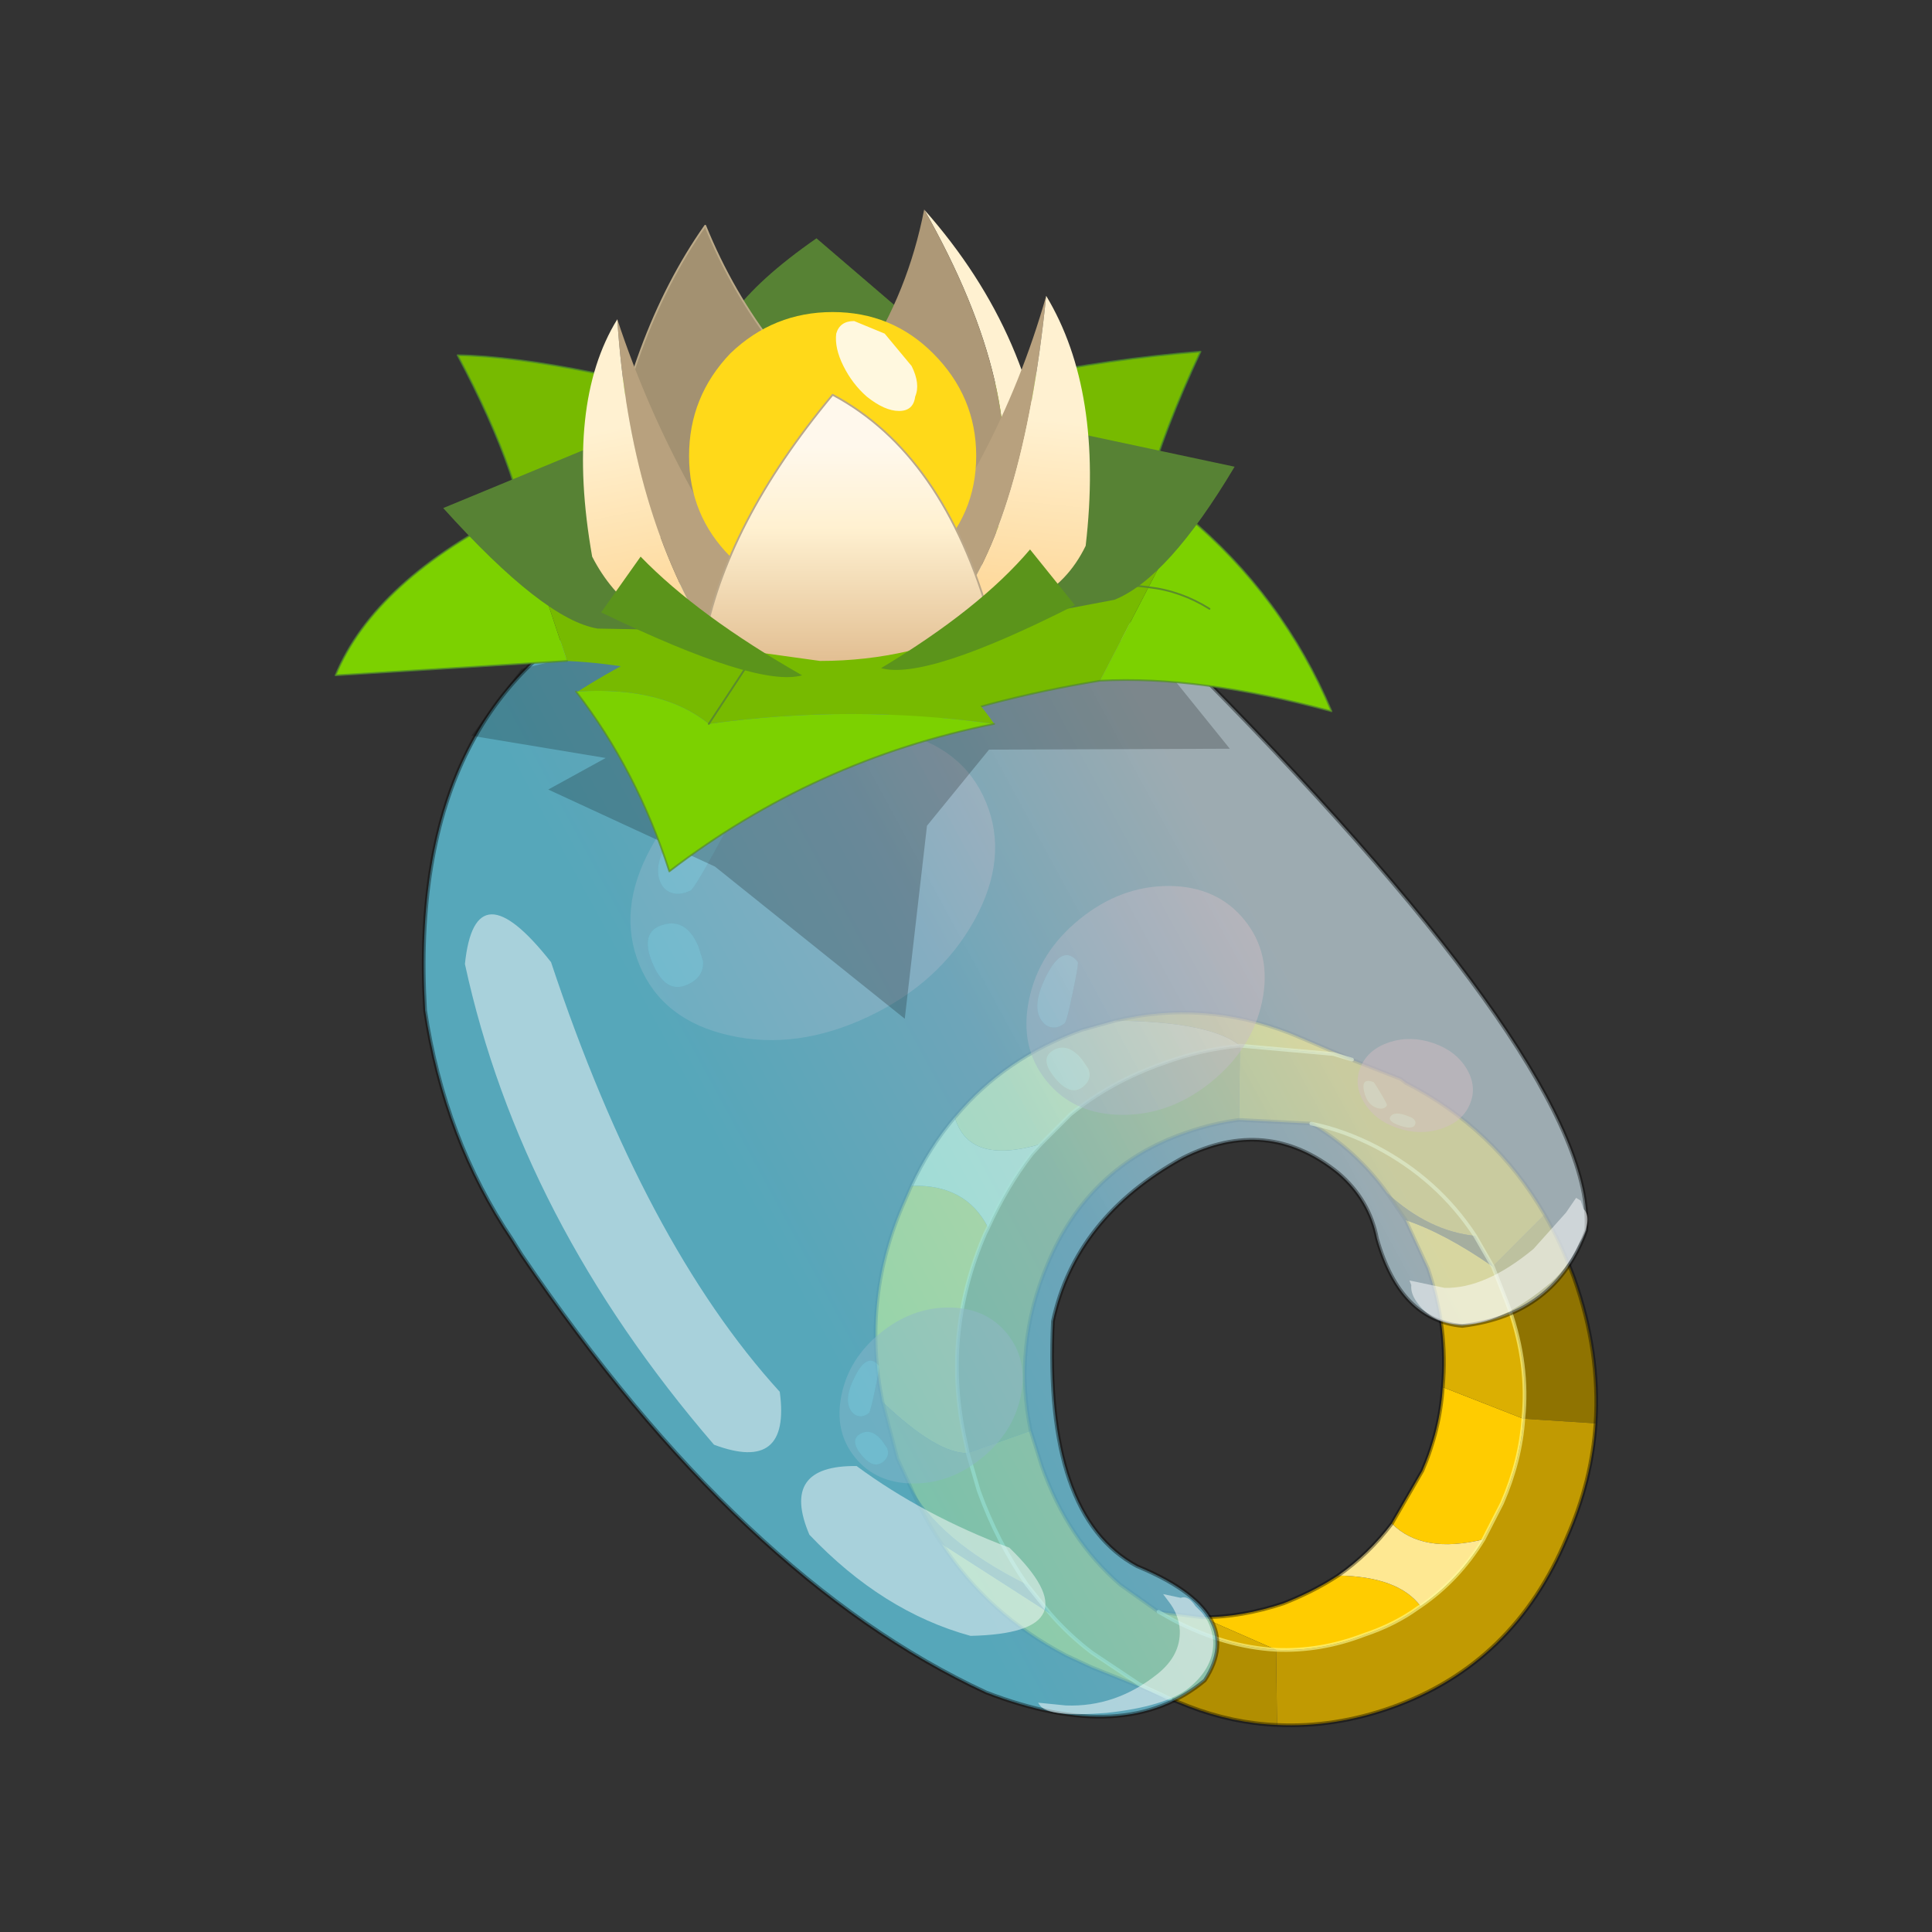 <?xml version="1.0" encoding="UTF-8" standalone="no"?>
<svg xmlns:xlink="http://www.w3.org/1999/xlink" height="440.0px" width="440.0px" xmlns="http://www.w3.org/2000/svg">
  <rect width="100%" height="100%" fill="#333333" stroke="none"/>
  <g transform="matrix(10.0, 0.0, 0.0, 10.0, 0.0, 0.0)">
    <use height="44.0" transform="matrix(0.909, 0.0, 0.0, 0.909, 2.0, 2.0)" width="44.0" xlink:href="#sprite0"/>
  </g>
  <defs>
    <g id="sprite0" transform="matrix(1.0, 0.0, 0.0, 1.0, 0.0, 0.0)">
      <use height="44.0" transform="matrix(1.0, 0.0, 0.0, 1.0, 0.0, 0.0)" width="44.0" xlink:href="#shape0"/>
      <use height="81.75" transform="matrix(0.464, 0.0, 0.0, 0.465, 6.2, 3.05)" width="68.2" xlink:href="#sprite1"/>
    </g>
    <g id="shape0" transform="matrix(1.0, 0.0, 0.0, 1.0, 0.0, 0.0)">
      <path d="M44.0 44.0 L0.0 44.0 0.0 0.0 44.0 0.0 44.0 44.0" fill="#43adca" fill-opacity="0.0" fill-rule="evenodd" stroke="none"/>
    </g>
    <g id="sprite1" transform="matrix(1.0, 0.0, 0.0, 1.0, 0.0, 0.0)">
      <use height="38.6" transform="matrix(1.0, 0.0, 0.0, 1.0, 29.05, 43.15)" width="39.15" xlink:href="#shape1"/>
      <use height="39.0" transform="matrix(-0.246, 0.199, 0.182, 0.225, 45.55, 33.9)" width="43.5" xlink:href="#sprite2"/>
      <use height="39.0" transform="matrix(-0.189, 0.153, 0.14, 0.173, 33.55, 57.2)" width="43.5" xlink:href="#sprite2"/>
      <use height="39.0" transform="matrix(-0.43, 0.202, 0.153, 0.368, 32.15, 24.75)" width="43.5" xlink:href="#sprite2"/>
      <use height="39.0" transform="matrix(-0.045, 0.105, 0.151, 0.052, 56.35, 43.9)" width="43.5" xlink:href="#sprite2"/>
      <use height="62.8" transform="matrix(1.0, 0.0, 0.0, 1.0, 4.7, 18.5)" width="62.95" xlink:href="#shape3"/>
      <use height="18.4" transform="matrix(1.938, 0.0, 0.0, 1.938, 0.014, -9.0E-4)" width="27.75" xlink:href="#sprite3"/>
      <use height="27.8" transform="matrix(1.0, 0.0, 0.0, 1.0, 37.95, 53.25)" width="29.65" xlink:href="#shape5"/>
    </g>
    <g id="shape1" transform="matrix(1.0, 0.0, 0.0, 1.0, -29.05, -43.15)">
      <path d="M29.55 64.25 Q28.4 58.65 30.75 53.4 L31.1 52.6 Q34.05 52.5 35.25 54.85 L35.1 55.15 Q32.7 60.65 34.05 66.5 L34.15 67.0 Q32.5 67.05 29.55 64.25 M33.45 48.9 L33.5 48.85 33.45 48.9 M46.8 75.85 Q48.95 75.85 51.2 75.1 52.85 74.45 54.15 73.6 57.4 73.65 58.6 75.25 L58.45 75.35 Q57.2 76.25 55.55 76.8 53.2 77.7 50.8 77.6 L46.8 75.85 M57.05 70.8 L58.7 67.95 Q59.65 65.75 59.8 63.45 L64.15 65.15 Q64.0 67.4 63.0 69.7 L62.05 71.55 62.0 71.65 Q58.7 72.45 57.05 70.8" fill="#ffcc00" fill-rule="evenodd" stroke="none"/>
      <path d="M31.1 52.6 Q32.05 50.55 33.45 48.9 34.2 51.5 38.1 50.35 L37.6 50.9 Q36.25 52.65 35.25 54.85 34.05 52.5 31.1 52.6 M54.15 73.6 Q55.8 72.45 57.05 70.8 58.7 72.45 62.0 71.65 60.65 73.85 58.6 75.25 57.4 73.65 54.15 73.6" fill="#fee892" fill-rule="evenodd" stroke="none"/>
      <path d="M65.3 54.15 Q66.2 55.7 66.9 57.6 68.3 61.55 68.05 65.4 L64.15 65.15 Q64.45 62.25 63.4 59.25 L63.25 58.85 62.5 56.95 65.3 54.15 M34.15 67.0 L34.05 66.5 Q32.7 60.65 35.1 55.15 L35.25 54.85 Q36.25 52.65 37.6 50.9 L38.1 50.35 39.7 48.75 Q41.85 47.0 44.7 46.0 46.75 45.25 48.85 45.05 L48.8 49.05 Q47.3 49.25 45.9 49.75 40.65 51.55 38.45 56.85 36.6 61.25 37.55 65.8 L34.15 67.0" fill="#8f7301" fill-rule="evenodd" stroke="none"/>
      <path d="M33.5 48.85 Q36.15 45.7 40.3 44.2 L42.1 43.7 Q47.25 43.75 48.85 45.05 46.75 45.25 44.7 46.0 41.85 47.0 39.7 48.75 L38.1 50.35 Q34.2 51.5 33.45 48.9 L33.5 48.85" fill="#fedc56" fill-rule="evenodd" stroke="none"/>
      <path d="M42.1 43.7 Q46.9 42.55 51.6 44.4 L52.2 44.65 54.9 45.8 53.9 45.5 48.85 45.05 Q47.25 43.75 42.1 43.7 M45.1 80.25 L41.6 78.85 40.85 78.55 39.45 77.9 Q35.25 75.7 32.75 71.9 L38.6 75.65 Q39.6 76.8 40.85 77.75 L43.4 79.45 43.8 79.65 45.1 80.25 M44.45 75.55 L46.8 75.85 50.8 77.6 Q48.05 77.45 45.25 76.0 L44.45 75.55 M59.8 63.45 Q60.1 60.3 59.0 57.05 L57.8 54.45 Q59.9 55.15 62.5 56.95 L63.25 58.85 63.4 59.25 Q64.45 62.25 64.15 65.15 L59.8 63.45" fill="#dbaf02" fill-rule="evenodd" stroke="none"/>
      <path d="M54.9 45.8 L55.0 45.85 57.55 46.85 57.8 47.05 Q62.6 49.5 65.3 54.15 L62.5 56.95 61.55 55.3 Q59.55 52.25 56.2 50.5 54.45 49.6 52.7 49.25 54.45 49.6 56.2 50.5 59.55 52.25 61.55 55.3 59.05 55.05 56.8 53.0 55.15 50.7 52.7 49.25 L48.8 49.05 48.85 45.05 53.9 45.5 54.9 45.8 M50.85 81.65 Q48.45 81.55 46.1 80.65 L45.1 80.25 43.8 79.65 43.4 79.45 40.85 77.75 Q39.6 76.8 38.6 75.65 L37.35 74.1 Q32.45 71.65 31.0 68.7 L30.35 67.3 29.55 64.25 Q32.5 67.05 34.15 67.0 L34.75 69.05 Q35.75 71.8 37.35 74.1 35.75 71.8 34.75 69.05 L34.15 67.0 37.55 65.8 38.15 67.7 Q39.55 71.65 42.4 74.1 L44.45 75.55 45.25 76.0 Q48.05 77.45 50.8 77.6 L50.85 81.65" fill="#b18e01" fill-rule="evenodd" stroke="none"/>
      <path d="M32.75 71.9 Q31.75 70.45 31.0 68.7 32.45 71.65 37.35 74.1 L38.6 75.65 32.75 71.9 M56.8 53.0 Q59.05 55.05 61.55 55.3 L62.5 56.95 Q59.9 55.15 57.8 54.45 L56.8 53.0" fill="#4b3d01" fill-rule="evenodd" stroke="none"/>
      <path d="M68.05 65.4 Q67.85 68.5 66.5 71.55 63.65 78.35 57.05 80.7 53.95 81.8 50.85 81.65 L50.8 77.6 Q53.2 77.7 55.55 76.8 57.2 76.25 58.45 75.35 L58.6 75.25 Q60.65 73.85 62.0 71.65 L62.05 71.55 63.0 69.7 Q64.0 67.4 64.15 65.15 L68.05 65.4" fill="#c19a02" fill-rule="evenodd" stroke="none"/>
      <path d="M29.55 64.25 Q28.4 58.65 30.75 53.4 L31.1 52.6 Q32.05 50.55 33.45 48.9 M33.5 48.85 Q36.15 45.7 40.3 44.2 L42.1 43.7 Q46.9 42.55 51.6 44.4 L52.2 44.65 54.9 45.8 55.0 45.85 57.55 46.85 57.8 47.05 Q62.6 49.5 65.3 54.15 66.2 55.7 66.9 57.6 68.3 61.55 68.05 65.4 67.85 68.5 66.5 71.55 63.65 78.35 57.05 80.7 53.95 81.8 50.85 81.65 48.45 81.55 46.1 80.65 L45.1 80.25 41.6 78.85 40.85 78.55 39.45 77.9 Q35.25 75.7 32.75 71.9 31.75 70.45 31.0 68.7 L30.35 67.3 29.55 64.25 M52.7 49.25 Q55.15 50.7 56.8 53.0 M48.8 49.05 Q47.3 49.25 45.9 49.75 40.65 51.55 38.45 56.85 36.6 61.25 37.55 65.8 L38.15 67.7 Q39.55 71.65 42.4 74.1 L44.45 75.55 46.8 75.85 Q48.95 75.85 51.2 75.1 52.85 74.45 54.15 73.6 55.8 72.45 57.05 70.8 L58.7 67.95 Q59.65 65.75 59.8 63.45 60.1 60.3 59.0 57.05 L57.8 54.45 56.8 53.0 M48.8 49.05 L52.7 49.25" fill="none" stroke="#000000" stroke-linecap="round" stroke-linejoin="round" stroke-opacity="0.4" stroke-width="0.2"/>
      <path d="M34.15 67.0 L34.05 66.5 Q32.7 60.65 35.1 55.15 L35.25 54.85 M38.1 50.35 L39.7 48.75 Q41.85 47.0 44.7 46.0 46.75 45.25 48.85 45.05 L53.9 45.5 54.9 45.8 M38.1 50.35 L37.6 50.9 Q36.25 52.65 35.25 54.85 M61.55 55.3 Q59.55 52.25 56.2 50.5 54.45 49.6 52.7 49.25 M61.55 55.3 L62.5 56.95 M64.15 65.15 Q64.45 62.25 63.4 59.25 L63.25 58.85 62.5 56.95 M50.8 77.6 Q53.2 77.7 55.55 76.8 57.2 76.25 58.45 75.35 L58.6 75.25 Q60.65 73.85 62.0 71.65 M44.45 75.55 L45.25 76.0 Q48.05 77.45 50.8 77.6 M64.15 65.15 Q64.0 67.4 63.0 69.7 L62.05 71.55 62.0 71.65 M34.15 67.0 L34.75 69.05 Q35.75 71.8 37.35 74.1 L38.6 75.65 Q39.6 76.8 40.85 77.75 L43.4 79.45 43.8 79.65 45.1 80.25" fill="none" stroke="#ffff99" stroke-linecap="round" stroke-linejoin="round" stroke-opacity="0.58" stroke-width="0.2"/>
    </g>
    <g id="sprite2" transform="matrix(1.0, 0.0, 0.0, 1.0, 0.0, 0.0)">
      <use height="39.0" transform="matrix(1.0, 0.0, 0.0, 1.0, 0.0, 0.0)" width="43.5" xlink:href="#shape2"/>
    </g>
    <g id="shape2" transform="matrix(1.0, 0.0, 0.0, 1.0, 0.0, 0.0)">
      <path d="M36.65 22.65 Q37.2 24.65 39.25 24.65 42.05 24.65 42.05 19.95 42.05 15.4 39.3 15.9 36.5 16.4 36.5 20.65 L36.65 22.65 M37.7 10.5 Q37.7 6.9 32.15 4.25 26.6 1.55 26.6 5.95 26.6 6.3 30.55 9.8 34.45 13.3 34.9 13.3 36.35 13.3 37.1 12.35 37.7 11.55 37.7 10.5 M37.1 5.7 Q43.5 11.4 43.5 19.5 43.5 27.6 37.1 33.3 30.75 39.0 21.75 39.0 12.75 39.0 6.35 33.3 0.0 27.6 0.0 19.5 0.0 11.4 6.35 5.7 12.75 0.0 21.75 0.0 30.75 0.0 37.1 5.7" fill="#d06a6a" fill-opacity="0.482" fill-rule="evenodd" stroke="none"/>
      <path d="M37.7 10.5 Q37.7 11.55 37.1 12.35 36.35 13.3 34.9 13.3 34.45 13.3 30.55 9.8 26.6 6.3 26.6 5.95 26.6 1.55 32.15 4.25 37.7 6.9 37.7 10.5 M36.65 22.65 L36.5 20.65 Q36.5 16.4 39.3 15.9 42.05 15.4 42.05 19.95 42.05 24.65 39.25 24.65 37.2 24.65 36.65 22.65" fill="#e6bbbb" fill-opacity="0.482" fill-rule="evenodd" stroke="none"/>
    </g>
    <g id="shape3" transform="matrix(1.0, 0.0, 0.0, 1.0, -4.7, -18.5)">
      <path d="M10.05 56.3 L9.55 55.5 Q5.9 50.1 4.85 43.15 3.85 26.2 16.2 20.8 23.8 18.4 30.15 18.6 40.0 18.8 46.9 25.25 68.1 46.7 67.55 55.0 65.9 59.55 60.85 60.15 57.5 59.85 56.25 55.45 55.85 53.35 54.15 51.9 50.3 48.8 45.75 51.1 39.95 54.3 38.75 59.9 38.25 70.4 43.3 73.1 49.35 75.6 46.95 79.25 42.7 82.8 35.15 79.9 21.95 73.8 10.05 56.3" fill="url(#gradient0)" fill-rule="evenodd" stroke="none"/>
      <path d="M10.05 56.3 Q21.95 73.8 35.15 79.9 42.7 82.8 46.95 79.25 49.35 75.6 43.3 73.1 38.25 70.4 38.75 59.9 39.95 54.3 45.75 51.1 50.3 48.8 54.15 51.9 55.85 53.35 56.25 55.45 57.5 59.85 60.85 60.15 65.9 59.55 67.55 55.0 68.1 46.7 46.9 25.25 40.0 18.8 30.15 18.6 23.8 18.4 16.2 20.8 3.85 26.2 4.85 43.15 5.9 50.1 9.55 55.5 L10.05 56.3 Z" fill="none" stroke="#000000" stroke-linecap="round" stroke-linejoin="round" stroke-opacity="0.4" stroke-width="0.2"/>
      <path d="M7.0 40.65 Q10.0 54.45 20.45 66.55 24.6 68.1 24.0 63.7 16.7 55.7 11.65 40.55 7.55 35.35 7.0 40.65 M36.4 72.1 Q31.75 70.35 28.15 67.7 24.0 67.65 25.6 71.4 29.55 75.55 34.3 76.85 41.15 76.7 36.4 72.1" fill="#ffffff" fill-opacity="0.482" fill-rule="evenodd" stroke="none"/>
      <path d="M7.35 28.35 L10.05 24.75 21.8 21.9 43.65 23.3 48.3 29.05 35.3 29.1 31.95 33.2 30.75 43.6 20.5 35.4 11.5 31.25 14.6 29.55 7.35 28.35" fill="#000000" fill-opacity="0.212" fill-rule="evenodd" stroke="none"/>
    </g>
    <linearGradient gradientTransform="matrix(0.018, -0.01, 0.019, 0.035, 35.7, 47.8)" gradientUnits="userSpaceOnUse" id="gradient0" spreadMethod="pad" x1="-819.2" x2="819.2">
      <stop offset="0.067" stop-color="#65d8f3" stop-opacity="0.702"/>
      <stop offset="0.514" stop-color="#87d6f2" stop-opacity="0.702"/>
      <stop offset="1.0" stop-color="#d5ebf5" stop-opacity="0.651"/>
    </linearGradient>
    <g id="sprite3" transform="matrix(1.0, 0.0, 0.0, 1.0, 13.85, 11.2)">
      <use height="18.4" transform="matrix(1.0, 0.0, 0.0, 1.0, -13.85, -11.2)" width="27.75" xlink:href="#shape4"/>
    </g>
    <g id="shape4" transform="matrix(1.0, 0.0, 0.0, 1.0, 13.85, 11.2)">
      <path d="M-1.3 -5.3 L-8.4 -1.25 Q-8.55 -3.6 -10.45 -7.15 -7.45 -7.1 -1.3 -5.3" fill="#77ba00" fill-rule="evenodd" stroke="none"/>
      <path d="M-8.4 -1.25 Q-8.55 -3.6 -10.45 -7.15 -7.45 -7.1 -1.3 -5.3" fill="none" stroke="#4d8c2b" stroke-linecap="round" stroke-linejoin="round" stroke-opacity="0.702" stroke-width="0.05"/>
      <path d="M0.0 -5.15 Q5.25 -6.85 10.25 -7.25 8.25 -3.0 8.15 0.05 L0.0 -5.15" fill="#77ba00" fill-rule="evenodd" stroke="none"/>
      <path d="M8.15 0.05 Q8.25 -3.0 10.25 -7.25 5.25 -6.85 0.0 -5.15" fill="none" stroke="#498c2b" stroke-linecap="round" stroke-linejoin="round" stroke-opacity="0.702" stroke-width="0.05"/>
      <path d="M-8.8 -2.85 L-5.4 -1.5 -4.05 -0.25 -3.55 2.1 Q-5.3 1.45 -7.4 1.35 L-8.8 -2.85" fill="#77ba00" fill-rule="evenodd" stroke="none"/>
      <path d="M-8.8 -2.85 L-7.4 1.35 -13.85 1.75 Q-12.75 -0.9 -8.8 -2.85" fill="#7cd100" fill-rule="evenodd" stroke="none"/>
      <path d="M-7.4 1.35 L-13.85 1.75 Q-12.75 -0.9 -8.8 -2.85" fill="none" stroke="#528c2b" stroke-linecap="round" stroke-linejoin="round" stroke-opacity="0.702" stroke-width="0.05"/>
      <path d="M5.75 -2.0 L9.85 -2.7 8.8 -0.7 7.45 1.9 Q4.35 2.4 1.55 3.45 1.4 0.8 5.75 -2.0 M4.75 -0.05 Q7.05 -0.95 8.8 -0.7 7.05 -0.95 4.75 -0.05" fill="#77ba00" fill-rule="evenodd" stroke="none"/>
      <path d="M7.45 1.9 L8.8 -0.7 9.85 -2.7 Q12.55 -0.45 13.9 2.75 10.2 1.75 7.45 1.9 M10.5 -0.1 Q9.7 -0.6 8.8 -0.7 9.7 -0.6 10.5 -0.1" fill="#7cd100" fill-rule="evenodd" stroke="none"/>
      <path d="M8.8 -0.7 Q7.05 -0.95 4.75 -0.05 M8.8 -0.7 Q9.7 -0.6 10.5 -0.1" fill="none" stroke="#5b8c2b" stroke-linecap="round" stroke-linejoin="round" stroke-width="0.05"/>
      <path d="M9.85 -2.7 L5.75 -2.0 M1.55 3.45 Q4.35 2.4 7.45 1.9 10.2 1.75 13.9 2.75 12.55 -0.45 9.85 -2.7" fill="none" stroke="#558c2b" stroke-linecap="round" stroke-linejoin="round" stroke-opacity="0.702" stroke-width="0.05"/>
      <path d="M-7.1 2.2 Q-4.1 0.3 -1.25 -0.15 2.85 0.65 4.5 3.1 0.5 2.55 -3.45 3.1 L-2.1 1.05 -3.45 3.1 Q-4.75 2.05 -7.1 2.2" fill="#77ba00" fill-rule="evenodd" stroke="none"/>
      <path d="M-7.15 2.2 L-7.1 2.2 Q-4.75 2.05 -3.45 3.1 0.5 2.55 4.5 3.1 -0.5 4.1 -4.55 7.2 -5.45 4.4 -7.15 2.2" fill="#7cd100" fill-rule="evenodd" stroke="none"/>
      <path d="M-3.45 3.1 L-2.1 1.05" fill="none" stroke="#5b8c2b" stroke-linecap="round" stroke-linejoin="round" stroke-width="0.05"/>
      <path d="M4.5 3.1 Q-0.5 4.1 -4.55 7.2 -5.45 4.4 -7.15 2.2" fill="none" stroke="#578c2b" stroke-linecap="round" stroke-linejoin="round" stroke-opacity="0.702" stroke-width="0.05"/>
      <path d="M-0.45 -10.4 L3.35 -7.15 Q-0.1 -7.35 -3.15 -5.85 L-3.35 -6.4 Q-3.7 -8.15 -0.45 -10.4 M-10.85 -2.9 L-6.85 -4.55 Q-6.3 -1.8 -3.85 0.5 L-6.55 0.45 Q-8.05 0.2 -10.85 -2.9 M5.2 0.15 Q7.8 -2.75 6.5 -5.05 L11.2 -4.05 Q9.35 -0.95 7.85 -0.35 L5.2 0.15" fill="#578234" fill-rule="evenodd" stroke="none"/>
      <path d="M1.3 -4.55 Q-5.5 -0.6 -6.4 -3.05 -5.7 -7.7 -3.55 -10.75 -2.05 -7.05 1.3 -4.55" fill="#a39171" fill-rule="evenodd" stroke="none"/>
      <path d="M1.3 -4.55 Q-5.5 -0.6 -6.4 -3.05 -5.7 -7.7 -3.55 -10.75 -2.05 -7.05 1.3 -4.55 Z" fill="none" stroke="#bdab89" stroke-linecap="round" stroke-linejoin="round" stroke-width="0.05"/>
      <path d="M-6.0 -8.15 Q-4.4 -3.3 -1.0 0.95 L-3.35 0.85 Q-5.65 -2.75 -6.0 -8.15" fill="#b8a17e" fill-rule="evenodd" stroke="none"/>
      <path d="M-3.35 0.85 Q-5.7 0.4 -6.7 -1.55 -7.45 -5.8 -6.0 -8.15 -5.65 -2.75 -3.35 0.85" fill="url(#gradient1)" fill-rule="evenodd" stroke="none"/>
      <path d="M4.6 -2.4 Q5.45 -6.1 2.55 -11.2 5.7 -7.65 6.0 -3.25 5.45 -2.25 4.6 -2.4" fill="#fff1d1" fill-rule="evenodd" stroke="none"/>
      <path d="M2.55 -11.2 Q5.45 -6.1 4.6 -2.4 1.7 -2.05 -2.35 -3.75 1.65 -6.6 2.55 -11.2" fill="#ad9877" fill-rule="evenodd" stroke="none"/>
      <path d="M5.95 -8.8 Q5.3 -2.45 3.3 0.05 L1.4 -0.25 Q4.6 -4.05 5.95 -8.8" fill="#b8a17e" fill-rule="evenodd" stroke="none"/>
      <path d="M3.3 0.05 Q5.3 -2.45 5.95 -8.8 7.55 -6.15 7.05 -1.85 6.05 0.2 3.3 0.05" fill="url(#gradient2)" fill-rule="evenodd" stroke="none"/>
      <path d="M2.8 -1.55 Q1.65 -0.35 0.0 -0.35 -1.65 -0.35 -2.85 -1.55 -4.0 -2.7 -4.0 -4.35 -4.0 -6.0 -2.85 -7.2 -1.65 -8.35 0.0 -8.35 1.65 -8.35 2.8 -7.2 4.0 -6.0 4.0 -4.35 4.0 -2.7 2.8 -1.55" fill="#ffd919" fill-rule="evenodd" stroke="none"/>
      <path d="M2.3 -6.0 Q2.25 -5.6 1.85 -5.6 1.45 -5.6 0.95 -6.0 0.55 -6.35 0.3 -6.85 0.05 -7.35 0.1 -7.75 0.2 -8.1 0.6 -8.1 L1.45 -7.75 2.2 -6.85 Q2.45 -6.35 2.3 -6.0" fill="#fff8df" fill-rule="evenodd" stroke="none"/>
      <path d="M-3.6 0.9 Q-3.0 -2.45 0.0 -6.05 3.1 -4.4 4.4 0.25 2.2 1.35 -0.35 1.35 L-3.6 0.9" fill="url(#gradient3)" fill-rule="evenodd" stroke="none"/>
      <path d="M4.4 0.25 Q3.1 -4.4 0.0 -6.05 -3.0 -2.45 -3.6 0.9" fill="none" stroke="#baa789" stroke-linecap="round" stroke-linejoin="round" stroke-width="0.05"/>
      <path d="M-6.45 0.0 L-5.35 -1.55 Q-3.75 0.1 -0.85 1.75 -2.1 2.1 -6.45 0.0 M5.5 -1.75 L6.75 -0.2 Q2.6 1.9 1.35 1.55 4.1 -0.1 5.5 -1.75" fill="#5b941b" fill-rule="evenodd" stroke="none"/>
    </g>
    <linearGradient gradientTransform="matrix(7.0E-4, 0.003, -0.002, 4.0E-4, -5.7, -2.9)" gradientUnits="userSpaceOnUse" id="gradient1" spreadMethod="pad" x1="-819.2" x2="819.2">
      <stop offset="0.051" stop-color="#fff1d1"/>
      <stop offset="1.0" stop-color="#feda9e"/>
    </linearGradient>
    <linearGradient gradientTransform="matrix(-3.0E-4, 0.003, -0.002, -2.0E-4, 5.4, -3.2)" gradientUnits="userSpaceOnUse" id="gradient2" spreadMethod="pad" x1="-819.2" x2="819.2">
      <stop offset="0.051" stop-color="#fff1d1"/>
      <stop offset="1.0" stop-color="#feda9e"/>
    </linearGradient>
    <linearGradient gradientTransform="matrix(0.0, 0.005, -0.005, 0.0, 0.4, -0.5)" gradientUnits="userSpaceOnUse" id="gradient3" spreadMethod="pad" x1="-819.2" x2="819.2">
      <stop offset="0.0" stop-color="#fff8ec"/>
      <stop offset="0.271" stop-color="#fff1d1"/>
      <stop offset="1.0" stop-color="#d1a16d"/>
    </linearGradient>
    <g id="shape5" transform="matrix(1.0, 0.0, 0.0, 1.0, -37.95, -53.25)">
      <path d="M66.45 54.05 L67.0 53.25 67.25 53.4 67.4 53.85 67.45 53.9 Q67.9 54.45 67.15 55.75 66.5 57.15 65.35 58.05 62.55 60.3 60.45 60.05 59.2 59.9 58.5 59.0 58.05 58.45 58.1 57.95 L58.0 57.7 59.9 58.1 Q62.1 58.15 64.7 56.0 L66.45 54.05 M46.8 75.6 Q47.3 76.2 47.4 77.05 47.5 78.5 46.1 79.65 44.85 80.65 41.65 81.0 38.55 81.25 38.05 80.6 L37.95 80.45 39.45 80.6 Q42.15 80.7 44.4 78.9 45.65 77.9 45.6 76.55 45.55 75.7 45.0 75.0 L44.7 74.6 45.65 74.8 Q46.05 74.65 46.45 75.25 L46.8 75.6" fill="#ffffff" fill-opacity="0.502" fill-rule="evenodd" stroke="none"/>
    </g>
  </defs>
</svg>
